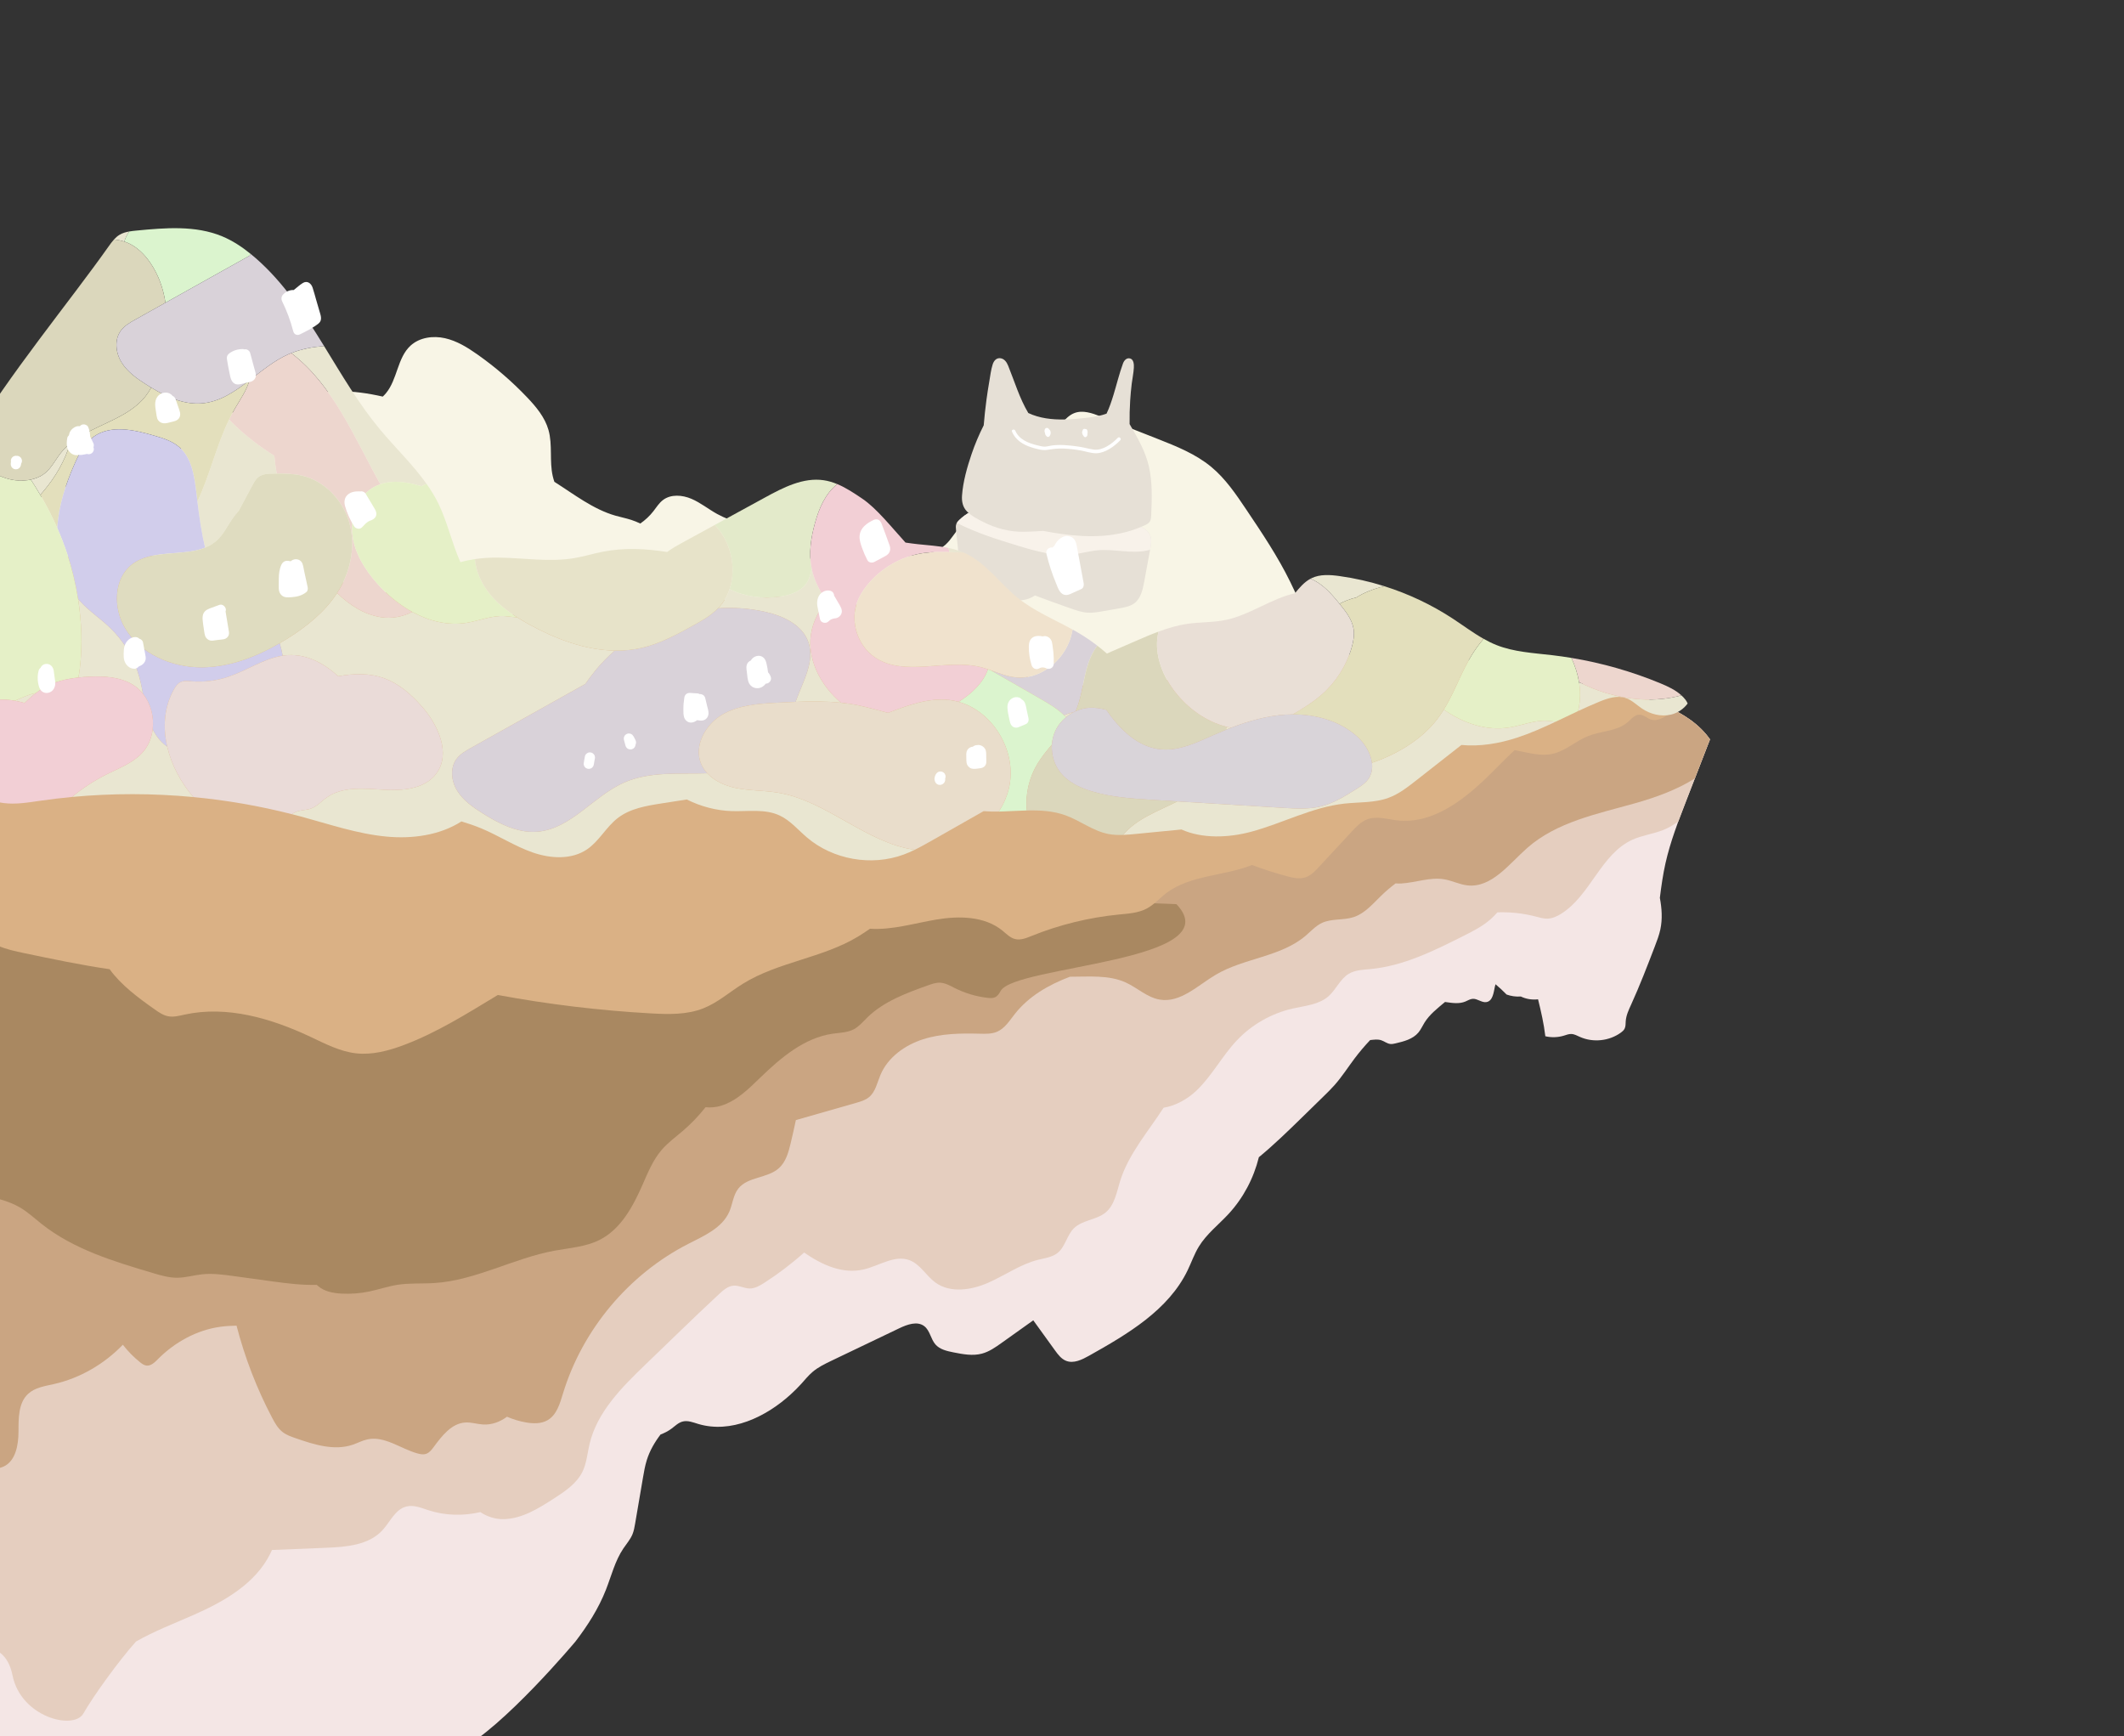 <?xml version="1.0" encoding="utf-8"?>
<!-- Generator: Adobe Illustrator 24.0.1, SVG Export Plug-In . SVG Version: 6.00 Build 0)  -->
<svg version="1.1" xmlns="http://www.w3.org/2000/svg" xmlns:xlink="http://www.w3.org/1999/xlink" x="0px" y="0px"
	 viewBox="0 0 1040 850" enable-background="new 0 0 1040 850" xml:space="preserve">
<rect x="0" y="0" width="1040" height="850" fill="#333333" stroke="none"/>
<g id="参考画像" display="none">
</g>
<g id="レイヤー_9">
</g>
<g id="大きな島">
	<path fill="#F8F5E6" d="M657.108,396.992c-1.254-18.866-13.295-35.129-18.982-53.161c-3.976-12.609-2.883-28.594,4.418-38.566
		c-4.371-6.172-7.447-13.564-10.81-20.43c-6.064-12.38-13.775-23.869-21.461-35.313c-5.056-7.528-10.212-15.168-17.196-20.953
		c-7.69-6.369-17.155-10.126-26.447-13.783c-9.229-3.632-18.458-7.264-27.686-10.896c-4.164-1.639-8.829-3.286-12.987-1.631
		c-2.396,0.953-4.25,2.884-5.976,4.8c-6.175,6.856-11.747,14.255-16.63,22.084c-3.513,5.632-6.798,11.636-12.015,15.739
		c-6.424,5.053-15.217,6.749-20.888,12.636c-2.757,2.862-4.59,6.55-7.551,9.2c-7.616,6.817-19.384,4.572-29.392,6.651
		c-5.291,1.099-10.14,3.456-14.912,6.044c-6.011-1.556-12.022-3.111-18.033-4.667c-4.358-1.128-8.759-2.272-12.752-4.35
		c-4.765-2.479-8.776-6.199-13.419-8.898c-7.28-4.233-15.842-5.81-23.223-9.866c-4.276-2.35-8.109-5.508-12.596-7.424
		c-4.487-1.916-10.063-2.366-13.949,0.585c-1.937,1.471-3.232,3.607-4.731,5.523c-1.806,2.308-3.972,4.323-6.381,5.989
		c-1.406-0.679-2.852-1.276-4.349-1.765c-2.586-0.844-5.268-1.354-7.881-2.109c-10.952-3.164-20.148-10.422-29.832-16.55
		c-0.305-0.895-0.573-1.798-0.786-2.715c-1.721-7.411-0.024-15.347-2.099-22.667c-1.757-6.2-6.046-11.339-10.492-16.004
		c-7.381-7.744-15.52-14.766-24.262-20.932c-4.887-3.447-10.093-6.682-15.928-7.99c-5.835-1.308-12.456-0.401-16.862,3.642
		c-6.486,5.951-6.392,16.481-12.009,23.258c-0.493,0.595-1.024,1.154-1.587,1.683c-14.431-3.271-29.052-4.179-42.374,1.618
		c-4.051,1.763-7.869,4.118-12.118,5.332c-6.585,1.882-13.595,0.872-20.444,0.906c-6.849,0.034-14.361,1.505-18.63,6.861
		c-3.829,4.805-4.249,11.796-8.496,16.236c-5.64,5.896-15.076,4.782-23.228,5.122c-20.51,0.856-38.513,13.442-58.271,19.011
		c-16.672,4.699-35.247,4.645-50.235,12.719v325.438c34.458,16.163,73.059,23.375,110.791,30.249
		c29.825,5.434,59.93,10.889,90.227,9.828c49.88-1.747,97.274-20.966,143.45-39.911c15.325-6.288,30.734-12.618,44.781-21.397
		c17.435-10.895,32.921-25.617,52.468-31.99c22.414-7.307,46.753-2.571,70.299-3.724c48.544-2.377,91.914-29.522,132.78-55.829
		c14.349-9.237,28.883-18.63,40.296-31.317C650.131,430.622,658.24,414.02,657.108,396.992z"/>
	<g>
		<g>
			<path fill="#E6E0D6" d="M563.347,262.621c-1.108-3.436-4.921-5.156-8.43-6c-3.51-0.845-7.342-1.329-10.025-3.743l-63.682-4.563
				c-4.308,0.989-8.334,3.175-11.51,6.25c-0.581,0.563-1.148,1.175-1.439,1.931c-0.356,0.926-0.258,1.955-0.155,2.942
				c0.847,8.096,1.694,16.192,2.54,24.287c0.211,2.016,0.437,4.085,1.364,5.887c2.682,5.215,9.739,6.022,15.589,5.629
				c3.854-0.259,7.689-0.746,11.521-1.232c1.555-0.197,3.126-0.398,4.597-0.94c1.079-0.397,2.081-0.968,3.082-1.539
				c5.766,2.214,11.594,4.268,17.42,6.319c2.652,0.934,5.343,1.876,8.147,2.081c2.613,0.191,5.224-0.266,7.804-0.721
				c2.695-0.475,5.39-0.95,8.085-1.425c2.56-0.451,5.232-0.951,7.286-2.545c3.082-2.392,3.995-6.58,4.702-10.416
				c0.999-5.419,1.998-10.838,2.998-16.258C563.603,266.593,563.961,264.527,563.347,262.621z"/>
		</g>
		<g>
			<path fill="#F8F2EA" d="M525.458,271.416c4.052-0.468,8.002-1.655,12.065-2.02c7.964-0.715,16.084,1.752,23.921,0.163
				c0.574-0.116,1.132-0.277,1.692-0.433c0.035-0.188,0.069-0.375,0.104-0.563c0.363-1.969,0.721-4.036,0.106-5.942
				c-1.108-3.436-4.921-5.156-8.43-6c-3.51-0.845-7.342-1.329-10.025-3.743l-63.682-4.563c-4.308,0.989-8.334,3.175-11.51,6.25
				c-0.449,0.435-0.886,0.901-1.197,1.438c9.41,4.811,19.699,8.061,29.86,11.147C507.176,269.825,516.307,272.471,525.458,271.416z"
				/>
		</g>
		<path fill="#E6E0D6" d="M562.573,228.474c-1.694-7.51-5.612-14.237-9.476-20.851c-0.049-3.852,0.036-7.705,0.285-11.55
			c0.177-2.733,0.427-5.461,0.753-8.18c0.311-2.59,0.895-5.191,1.041-7.796c0.086-1.539,0.016-4.124-1.854-4.61
			c-1.737-0.452-2.939,1.034-3.471,2.485c-1.818,4.967-3.064,10.205-4.611,15.265c-0.961,3.144-2.008,6.303-3.432,9.268
			c-2.574,0.95-5.296,1.474-8.034,1.824c-4.182,0.535-8.413,0.939-12.629,1.031c-5.996,0.131-12.225-0.594-17.646-3.16
			c-4.308-7.215-6.694-15.341-9.874-23.184c-0.706-1.742-1.915-3.5-3.964-3.654c-1.914-0.143-3.071,1.384-3.604,3.039
			c-0.858,2.667-1.182,5.617-1.661,8.372c-0.521,2.994-0.983,5.998-1.39,9.01c-0.558,4.131-0.993,8.276-1.335,12.429
			c-2.313,4.565-4.315,9.285-5.959,14.134c-2.186,6.447-4.161,13.408-4.664,20.226c-0.214,2.896,0.337,5.703,2.429,7.832
			c2.161,2.199,5.192,3.725,7.911,5.102c6.229,3.153,12.901,4.938,19.903,4.84c3.156-0.044,6.319-0.213,9.482-0.438
			c12.528,2.383,25.325,3.839,37.914,1.185c3.551-0.749,7.023-1.83,10.353-3.276c1.293-0.562,2.888-1.091,3.787-2.241
			c0.904-1.156,0.821-2.752,0.881-4.141C564.044,243.775,564.271,236,562.573,228.474z"/>
		<g>
			<path fill="#FFFFFF" d="M511.712,212.041c0.001,0.042-0.005,0.084-0.001,0.125c0.03,0.321,0.091,0.64,0.285,0.907
				c0.111,0.153,0.244,0.288,0.394,0.4c0.056,0.063,0.091,0.139,0.157,0.194c0.17,0.142,0.37,0.26,0.603,0.25
				c0.227-0.01,0.438-0.087,0.603-0.25c0.767-0.759,0.919-1.932,0.463-2.89c-0.107-0.225-0.286-0.397-0.491-0.532
				c-0.075-0.139-0.164-0.27-0.282-0.383c-0.334-0.318-0.804-0.476-1.245-0.29c-0.744,0.314-0.856,1.244-0.692,1.945
				C511.547,211.702,511.623,211.875,511.712,212.041z"/>
			<path fill="#FFFFFF" d="M530.458,213.281c0.1,0.169,0.197,0.34,0.32,0.495c0.057,0.044,0.115,0.089,0.172,0.133
				c0.098,0.062,0.203,0.096,0.317,0.101c0.18,0.024,0.387,0.003,0.543-0.101c0.282-0.187,0.464-0.421,0.581-0.737
				c0.091-0.244,0.08-0.491,0.044-0.741c0.149-0.594,0.144-1.234-0.076-1.79c-0.081-0.204-0.187-0.401-0.392-0.509
				c-0.177-0.093-0.419-0.154-0.618-0.089c-0.188-0.101-0.4-0.138-0.622-0.077c-0.297,0.082-0.501,0.309-0.595,0.595
				c-0.037,0.114-0.039,0.233-0.062,0.35c-0.001,0.001-0.002,0.002-0.003,0.003c-0.282,0.399-0.289,0.931-0.105,1.372
				C530,212.658,530.202,212.994,530.458,213.281z"/>
			<path fill="#FFFFFF" d="M547.309,214.351c-2.865,2.948-7.48,6.372-11.833,5.742c-2.336-0.338-4.626-1.019-6.962-1.39
				c-2.266-0.359-4.551-0.623-6.841-0.765c-2.211-0.137-4.427-0.145-6.626,0.158c-1.127,0.155-2.278,0.531-3.415,0.559
				c-1.257,0.032-2.615-0.377-3.832-0.669c-4.219-1.009-8.846-2.82-10.658-7.117c-0.42-0.995-2.07-0.558-1.644,0.453
				c1.748,4.144,5.566,6.478,9.733,7.743c2.283,0.693,5.008,1.558,7.407,1.194c2.686-0.408,5.199-0.788,7.928-0.676
				c2.799,0.115,5.595,0.433,8.355,0.904c2.572,0.439,5.3,1.472,7.928,1.408c4.333-0.105,8.771-3.36,11.666-6.339
				C549.279,214.769,548.075,213.563,547.309,214.351z"/>
		</g>
	</g>
	<path fill="#F4E6E5" d="M-32.933,803.618V287.014c62.368-23.195,132.421-16.795,197.684-2.426
		c31.678,6.974,63.257,15.758,95.673,16.88c58.035,2.01,118.009-20.41,172.934-1.558c27.019,9.273,50.538,28.041,78.531,33.736
		c12.051,2.452,24.479,2.362,36.749,1.534c49.176-3.319,97.705-18.31,146.856-14.638c17.126,1.279,33.992,4.815,50.8,8.341
		c13.857,2.908,27.715,5.815,41.572,8.723c18.357,3.852,39.171,9.723,49.405,24.373c-3.893,10.048-7.786,20.096-11.679,30.144
		c-3.865,9.976-7.744,19.997-10.089,30.435c-1.258,5.602-2.066,11.291-2.767,16.994c0.965,5.16,1.326,10.36,0.238,15.466
		c-0.611,2.869-1.667,5.621-2.718,8.36c-3.669,9.559-7.34,19.125-11.589,28.44c-1.184,2.595-2.432,5.244-2.64,8.089
		c-0.093,1.269,0.011,2.612-0.576,3.741c-0.408,0.785-1.108,1.375-1.824,1.895c-5.692,4.132-13.619,4.958-20.041,2.088
		c-1.376-0.615-2.744-1.4-4.251-1.432c-1.242-0.026-2.426,0.466-3.614,0.825c-2.926,0.885-6.086,0.984-9.062,0.284
		c-0.716-6.106-2.082-12.11-3.565-18.081c-2.875,0.328-5.833-0.103-8.432-1.383c-2.356,0.18-4.75-0.15-6.97-0.96
		c-1.717-1.773-3.534-3.447-5.428-5.029c-0.112,0.391-0.231,0.78-0.314,1.18c-0.614,2.985-1.054,6.957-4.047,7.537
		c-2.311,0.448-4.436-1.726-6.786-1.588c-1.303,0.077-2.443,0.851-3.651,1.346c-2.91,1.192-6.198,0.749-9.309,0.286
		c-0.201-0.03-0.403-0.06-0.604-0.09c-3.707,3.102-7.586,6.1-10.089,10.159c-0.991,1.607-1.755,3.368-2.968,4.815
		c-2.697,3.22-7.086,4.347-11.177,5.298c-0.836,0.194-1.692,0.39-2.546,0.298c-1.625-0.175-2.96-1.347-4.517-1.847
		c-1.679-0.539-3.495-0.265-5.248-0.076c-0.04,0.004-0.081,0.005-0.121,0.009c-2.726,2.881-5.297,5.908-7.679,9.08
		c-3.218,4.285-6.112,8.824-9.652,12.846c-1.725,1.96-3.595,3.787-5.463,5.612c-3.4,3.323-6.801,6.645-10.201,9.968
		c-6.965,6.806-13.992,13.654-21.499,19.844c-2.545,10.32-7.649,20.019-14.88,27.817c-4.893,5.277-10.748,9.781-14.501,15.921
		c-2.231,3.649-3.627,7.736-5.482,11.589c-9.404,19.528-29.423,31.282-48.328,41.883c-3.448,1.934-7.502,3.922-11.182,2.476
		c-2.372-0.932-3.992-3.101-5.484-5.166c-3.532-4.89-7.064-9.78-10.596-14.67c-5.156,3.675-10.313,7.351-15.469,11.026
		c-3.007,2.143-6.1,4.328-9.668,5.279c-4.542,1.21-9.347,0.298-13.957-0.619c-3.203-0.637-6.648-1.409-8.8-3.865
		c-2.32-2.649-2.67-6.784-5.454-8.94c-3.424-2.651-8.351-0.863-12.256,1.007c-11.01,5.27-22.02,10.54-33.03,15.81
		c-3.311,1.585-6.664,3.197-9.457,5.579c-2.052,1.751-3.748,3.873-5.56,5.871c-1.603,1.768-3.303,3.445-5.064,5.055
		c-12.271,11.219-29.475,19.329-45.388,14.511c-2.483-0.752-5.072-1.815-7.584-1.165c-2.102,0.543-3.705,2.182-5.447,3.477
		c-1.658,1.233-3.462,2.161-5.363,2.862c-2.908,3.805-5.296,7.92-6.736,12.51c-0.885,2.821-1.386,5.747-1.884,8.661
		c-1.279,7.485-2.558,14.969-3.836,22.454c-0.302,1.769-0.609,3.554-1.291,5.214c-1.05,2.555-2.923,4.665-4.467,6.955
		c-4.108,6.093-5.862,13.415-8.553,20.252c-3.609,9.168-8.905,17.46-14.906,25.304c0,0-35.412,42.29-56.696,53.08
		s-57.193,12.343-63.069,17.921c-5.876,5.578-68.486,67.739-131.703,55.602c-18.864-3.622-62.295-28.389-63.237-30.945
		C-33.875,896.72-32.933,803.618-32.933,803.618"/>
	<g>
		<path fill="#E5CEBF" d="M-32.933,803.618V287.014c62.368-23.195,132.421-16.795,197.684-2.426
			c31.678,6.974,63.257,15.758,95.673,16.88c58.035,2.01,118.009-20.41,172.934-1.558c27.019,9.273,50.538,28.041,78.531,33.736
			c12.051,2.452,24.479,2.362,36.749,1.534c49.176-3.319,97.705-18.31,146.856-14.638c17.126,1.279,33.992,4.815,50.8,8.341
			c13.857,2.908,27.715,5.815,41.572,8.723c18.357,3.852,39.171,9.723,49.405,24.373c-3.893,10.048-7.786,20.096-11.679,30.144
			c-1.291,3.331-2.578,6.669-3.814,10.023c-2.341,1.744-4.878,3.206-7.622,4.275c-4.834,1.884-10.106,2.525-14.834,4.661
			c-15.468,6.99-20.553,27.31-34.957,36.291c-2.042,1.273-4.322,2.312-6.728,2.368c-1.896,0.044-3.746-0.524-5.58-1.006
			c-6.139-1.615-12.513-2.302-18.856-2.083c-0.995,1.108-2.015,2.174-3.09,3.145c-3.932,3.553-8.728,5.979-13.461,8.363
			c-14.489,7.297-29.406,14.722-45.556,16.26c-3.661,0.349-7.522,0.439-10.68,2.323c-4.273,2.549-6.205,7.737-9.95,11.012
			c-4.706,4.115-11.432,4.615-17.528,5.997c-10.347,2.346-19.963,7.82-27.262,15.52c-7.218,7.615-12.131,17.233-19.689,24.511
			c-4.404,4.241-10.304,7.553-16.247,8.523c-7.538,11.665-17.198,22.704-21.288,35.904c-1.7,5.485-2.675,11.728-7.104,15.383
			c-4.498,3.712-11.396,3.637-15.537,7.743c-3.455,3.426-4.198,9.049-8.004,12.081c-2.628,2.093-6.162,2.504-9.422,3.316
			c-8.765,2.183-16.304,7.645-24.575,11.275c-8.271,3.63-18.566,5.18-25.854-0.156c-4.508-3.3-7.357-8.896-12.578-10.885
			c-7.255-2.763-14.793,2.685-22.347,4.476c-10.307,2.444-20.296-2.028-29.314-8.242c-6.104,5.464-12.647,10.439-19.547,14.856
			c-2.168,1.387-4.523,2.764-7.096,2.744c-2.681-0.022-5.214-1.573-7.888-1.379c-2.721,0.197-4.956,2.135-6.959,3.985
			c-6.812,6.292-13.489,12.73-20.165,19.167c-5.311,5.121-10.622,10.242-15.933,15.362c-11.636,11.219-23.806,23.349-27.488,39.087
			c-1.058,4.521-1.393,9.285-3.43,13.457c-2.843,5.823-8.542,9.619-13.986,13.134c-7.551,4.876-15.618,9.918-24.604,10.115
			c-3.977,0.087-8.105-1.204-11.425-3.447c-8.368,1.924-17.199,1.748-25.377-0.914c-3.535-1.151-7.228-2.732-10.834-1.831
			c-5.485,1.37-7.961,7.561-11.807,11.704c-6.706,7.225-17.642,8.103-27.491,8.504c-8.84,0.36-17.68,0.72-26.52,1.08
			c-0.28,0.627-0.566,1.25-0.869,1.861c-7.239,14.576-22.447,23.298-37.339,29.862c-9.489,4.182-19.383,7.964-28.349,13.074
			c-8.738,9.76-21.097,27.013-25.795,35.265S10.236,840.759,6.11,820.13s-24.632-13.12-31.881-10.127
			S-32.933,803.618-32.933,803.618z"/>
	</g>
	<path fill="#CAA582" d="M787.865,337.605c-13.857-2.908-27.715-5.815-41.572-8.723c-16.807-3.527-33.674-7.062-50.8-8.341
		c-49.151-3.671-97.68,11.319-146.856,14.638c-12.27,0.828-24.698,0.918-36.749-1.534c-27.993-5.695-51.512-24.462-78.531-33.736
		c-54.925-18.851-114.899,3.569-172.934,1.558c-32.417-1.123-63.996-9.906-95.673-16.88
		c-65.263-14.369-135.316-20.769-197.684,2.426v434.952c1.687,0.256,3.402,0.149,5.027-0.431c2.503-0.894,4.547-2.791,7.039-3.714
		c7.162-2.653,15.588,3.361,22.543,0.207c5.995-2.719,7.356-10.539,7.383-17.122c0.026-6.583-0.108-14.094,4.739-18.548
		c3.338-3.067,8.136-3.752,12.558-4.751c12.839-2.901,24.668-9.793,33.797-19.263c2.468,3.161,5.28,6.053,8.411,8.56
		c0.939,0.752,1.967,1.497,3.162,1.635c2.179,0.252,3.996-1.528,5.54-3.086c8.245-8.322,19.033-14.311,30.639-15.903
		c2.596-0.356,5.247-0.502,7.92-0.549c4.044,15.635,9.893,30.803,17.422,45.09c1.369,2.599,2.858,5.245,5.187,7.035
		c1.826,1.403,4.043,2.181,6.218,2.936c9.056,3.145,18.937,6.306,28.019,3.237c2.432-0.822,4.725-2.075,7.235-2.619
		c8.424-1.824,16.207,4.561,24.51,6.871c1.391,0.387,2.894,0.656,4.259,0.188c1.557-0.534,2.642-1.916,3.62-3.24
		c4.042-5.472,8.777-11.692,15.568-12.092c2.921-0.172,5.785,0.813,8.706,0.982c4.225,0.244,8.264-1.277,11.687-3.799
		c2.965,1.281,6.074,2.226,9.258,2.782c3.611,0.63,7.549,0.727,10.704-1.142c4.398-2.605,5.944-8.088,7.433-12.978
		c9.534-31.311,32.207-58.392,61.354-73.284c7.75-3.959,16.626-7.776,20.099-15.756c1.613-3.706,1.887-8.048,4.359-11.245
		c4.618-5.972,14.323-5.021,19.936-10.069c3.39-3.048,4.682-7.736,5.745-12.169c0.906-3.778,1.756-7.569,2.56-11.369
		c9.832-2.812,19.664-5.623,29.497-8.435c2.221-0.635,4.511-1.306,6.295-2.773c3.193-2.626,4.009-7.076,5.61-10.887
		c3.626-8.627,11.95-14.609,20.862-17.464s18.448-2.976,27.803-2.731c2.852,0.075,5.811,0.162,8.434-0.96
		c3.812-1.631,6.125-5.431,8.691-8.687c6.879-8.732,16.497-14.243,26.988-18.243c9.318,0.003,19.048-0.966,27.353,2.822
		c5.672,2.587,10.461,7.327,16.607,8.37c10.149,1.722,18.64-6.974,27.505-12.207c13.828-8.162,31.718-8.647,43.949-19.05
		c2.586-2.199,4.899-4.831,7.972-6.273c4.79-2.248,10.516-1.2,15.542-2.853c5.418-1.781,9.301-6.403,13.383-10.386
		c2.25-2.196,4.65-4.235,7.161-6.125c0.956,0.083,1.908,0.101,2.833,0.044c7.103-0.433,14.147-3.258,21.153-2.013
		c3.796,0.675,7.336,2.521,11.168,2.946c11.875,1.317,20.362-10.466,29.33-18.361c14.398-12.675,34.2-16.621,52.664-21.818
		c10.098-2.842,20.518-6.587,29.352-12.171c2.47-6.376,4.941-12.752,7.411-19.128C827.036,347.328,806.222,341.457,787.865,337.605z
		"/>
	<g>
		<path fill="#A98861" d="M-28.241,419.932c-7.82,2.823-14.784,8.681-18.202,16.128c-3.881,1.97-7.388,4.834-10.442,7.968
			c-9.609,9.86-16.063,24.215-12.267,37.45c4.115,14.349,18.794,23.486,23.939,37.499c1.034,2.817,1.756,5.911,2.588,8.915
			c-1.925,10.284-1.338,21.04,1.769,31.033c2.114,6.799,5.521,13.437,11.066,17.904c11.06,8.911,27.542,7.167,39.755,14.418
			c3.771,2.239,7,5.263,10.438,7.985c15.646,12.389,35.295,18.328,54.429,24.004c3.895,1.156,7.859,2.321,11.921,2.304
			c4.109-0.018,8.113-1.246,12.199-1.683c5.125-0.548,10.291,0.154,15.397,0.856c6.605,0.907,13.211,1.814,19.816,2.721
			c6.822,0.937,14.002,1.785,20.952,1.597c0.175,0.182,0.357,0.357,0.547,0.523c3.133,2.739,7.5,3.548,11.656,3.76
			c4.508,0.229,9.046-0.12,13.466-1.037c4.606-0.956,9.079-2.523,13.724-3.259c6.029-0.955,12.186-0.487,18.277-0.889
			c20.198-1.333,38.583-12.072,58.48-15.793c7.544-1.411,15.453-1.859,22.306-5.315c10.419-5.255,16.372-16.367,21.061-27.052
			c2.601-5.926,5.083-12.043,9.291-16.96c3.1-3.622,7.011-6.44,10.627-9.548c3.996-3.434,7.642-7.267,10.905-11.403
			c2.502,0.255,5.071,0.038,7.429-0.672c7.666-2.309,13.601-8.237,19.353-13.805c10.127-9.804,21.595-19.55,35.552-21.525
			c3.478-0.492,7.142-0.514,10.25-2.151c2.565-1.351,4.461-3.656,6.527-5.69c8.077-7.949,19.105-11.993,29.773-15.815
			c1.952-0.699,3.968-1.409,6.038-1.299c2.562,0.136,4.868,1.5,7.162,2.648c5.02,2.513,10.485,4.135,16.063,4.767
			c1.265,0.143,2.611,0.222,3.745-0.357c1.215-0.62,1.952-1.873,2.623-3.06c7.102-12.566,112.841-14.177,86.063-42.457
			L-28.241,419.932z"/>
	</g>
	<path fill="#DAB185" d="M787.865,337.605c-2.441-0.512-4.883-1.025-7.324-1.537c-11.416-2.395-22.832-4.791-34.248-7.186
		c-16.807-3.527-33.674-7.062-50.8-8.341c-49.151-3.671-97.68,11.319-146.856,14.638c-12.27,0.828-24.698,0.918-36.749-1.534
		c-27.993-5.695-51.512-24.462-78.531-33.736c-54.925-18.851-114.899,3.569-172.934,1.558c-32.417-1.123-63.996-9.906-95.673-16.88
		c-65.263-14.369-135.316-20.769-197.684,2.426v149.684c3.705,3.413,7.411,6.826,11.116,10.239c1.271,1.171,2.542,2.341,3.812,3.512
		c5.214,4.802,10.555,9.69,17.044,12.542c4.074,1.791,8.466,2.717,12.822,3.632c13.875,2.913,27.813,5.827,41.837,7.885
		c5.62,7.803,14.001,13.98,22.01,19.631c2.059,1.453,4.204,2.943,6.682,3.405c2.675,0.499,5.4-0.259,8.059-0.838
		c20.674-4.5,42.234,1.81,61.386,10.805c7.247,3.403,14.509,7.258,22.465,8.16c7.89,0.895,15.82-1.207,23.258-3.99
		c16.372-6.125,31.199-15.515,46.205-24.568c24.704,4.581,49.699,7.595,74.785,9.006c8.716,0.49,17.739,0.74,25.854-2.476
		c7.092-2.811,12.908-8.043,19.394-12.058c17.309-10.716,38.961-12.536,56.371-23.088c1.974-1.197,3.902-2.508,5.832-3.814
		c10.896,0.697,21.64-2.675,32.435-4.488c11.123-1.869,23.602-1.729,32.362,5.376c1.973,1.6,3.816,3.578,6.285,4.175
		c2.657,0.643,5.386-0.47,7.921-1.494c13.705-5.537,28.207-9.095,42.917-10.53c4.615-0.45,9.404-0.735,13.51-2.891
		c3.69-1.937,6.475-5.206,9.797-7.721c11.488-8.695,28.96-8.385,41.78-13.627c5.619,2.099,11.333,3.943,17.128,5.49
		c2.991,0.798,6.197,1.516,9.131,0.53c2.61-0.878,4.596-2.972,6.469-4.991c5.371-5.79,10.743-11.581,16.114-17.371
		c2.226-2.399,4.567-4.878,7.633-6.023c4.632-1.73,9.74-0.052,14.652,0.512c18.003,2.067,33.946-10.974,46.725-23.821
		c1.934-1.945,3.896-3.923,5.888-5.889c1.592-1.571,3.202-3.136,4.844-4.665c0.421,0.068,0.84,0.141,1.254,0.22
		c5.707,1.085,11.537,2.846,17.217,1.624c6.467-1.392,11.533-6.402,17.696-8.806c6.393-2.494,14.069-2.256,19.249-6.757
		c1.704-1.48,3.28-3.525,5.534-3.634c1.665-0.081,3.147,0.952,4.569,1.822c3.499,2.139,7.938-0.178,12.58-4.08
		C809.944,342.747,798.495,339.836,787.865,337.605z"/>
	<g>
		<path fill="#E9E6D1" d="M34.294,217.167c-1.644,1.358-3.164,2.86-4.511,4.561c-2.703,3.415-4.634,7.543-8.094,10.188
			c-1.923,1.47-4.218,2.38-6.593,2.886c1.577,2.426,3.123,4.919,4.625,7.484c0.481-0.541,0.957-1.083,1.421-1.628
			C27.394,233.302,31.82,225.349,34.294,217.167z"/>
		<path fill="#E9E6D1" d="M100.408,268.119c2.198-0.884,4.234-2.087,6.025-3.781c3.002-2.839,4.829-6.665,7.147-10.086
			c1.003-1.48,2.123-2.894,3.342-4.216c2.22-4.145,4.44-8.29,6.659-12.435c0.809-1.511,1.66-3.071,3.028-4.104
			c2.011-1.517,4.721-1.605,7.24-1.631c0.544-0.006,1.089-0.011,1.634-0.015c-0.498-2.894-0.89-5.807-1.155-8.732
			c-7.203-4.47-13.942-9.689-20.037-15.582c-0.717-0.694-1.427-1.401-2.125-2.122c-6.389,13.125-9.267,26.906-15.522,40.06
			C97.569,253.042,98.665,260.708,100.408,268.119z"/>
		<path fill="#E9E6D1" d="M53.778,307.237c-4.687-4.485-10.189-8.102-14.551-12.904c-0.349-0.385-0.679-0.784-1.011-1.181
			c1.759,11.175,2.224,22.882,0.86,34.19c-0.177,1.468-0.397,2.947-0.698,4.357c1.779-0.193,3.565-0.323,5.341-0.407
			c7.344-0.346,15.095,0.089,21.358,3.939c1.919,1.18,3.566,2.689,4.941,4.419c-0.512-2.742-1.048-5.472-1.768-8.107
			C65.735,322.335,60.674,313.836,53.778,307.237z"/>
		<path fill="#E9E6D1" d="M12.027,344.165c1.777-1.726,3.603-3.383,5.536-4.866c-3.435,0.627-6.828,2.238-10.234,3.765
			C8.908,343.341,10.476,343.71,12.027,344.165z"/>
		<path fill="#E9E6D1" d="M823.279,340.416c-5.642,1.629-13.04,2.39-19.851,1.951c-12.217-0.788-22.329-4.386-30.271-8.416
			c0.702,4.301,0.701,8.686-0.199,12.957c-0.087,0.411-0.184,0.825-0.298,1.233c3.494-1.637,7.008-3.226,10.579-4.675
			c4.1-1.664,8.68-3.155,12.864-1.716c2.957,1.017,5.236,3.348,7.826,5.1c4.151,2.809,9.424,4.15,14.298,2.982
			c3.228-0.774,6.191-2.753,8.116-5.425c-0.274-0.642-0.613-1.249-1.014-1.781C824.717,341.815,824.019,341.093,823.279,340.416z"/>
		<path fill="#E9E6D1" d="M186.231,237.063c6.264-2.16,13.318-1.139,20.161,0.99c0.81-0.429,1.64-0.81,2.489-1.139
			c-6.709-9.481-15.361-17.698-22.841-26.687c-10.443-12.55-18.759-26.837-27.365-40.82c-5.529,0.446-10.934,1.413-16.068,3.456
			C163.063,188.445,173.299,213.805,186.231,237.063z"/>
		<path fill="#E9E6D1" d="M520.953,350.109c0.338,0.33,0.667,0.667,0.985,1.013c1.146-0.956,2.394-1.789,3.72-2.474
			C524.089,349.016,522.52,349.516,520.953,350.109z"/>
		<path fill="#E9E6D1" d="M655.888,295.585c2.357-1.28,5.142-2.355,8.247-3.088c3.528-2.286,8.29-4.183,13.69-5.514
			c-7.12-2.245-14.425-3.904-21.819-4.941c-4.689-0.658-9.696-1.021-13.943,1.071c-0.14,0.069-0.27,0.153-0.407,0.227
			C647.457,285.581,651.891,290.654,655.888,295.585z"/>
		<path fill="#E9E6D1" d="M78.35,362.381c-1.469-1.647-2.628-3.46-3.583-5.382c-0.514,4.356-2.247,8.522-5.297,11.738
			c-4.631,4.883-11.184,7.325-17.205,10.329c-6.068,3.028-11.784,6.762-16.996,11.101c19.747-1.855,39.666-1.818,59.412,0.051
			c-6.123-7.098-10.715-15.736-12.789-24.648C80.618,364.637,79.425,363.586,78.35,362.381z"/>
		<path fill="#E9E6D1" d="M464.868,270.296c2.327,0.07,4.655,0.167,6.974,0.224c-2.409-1.036-4.917-1.752-7.481-2.272
			c0.025,0.107,0.048,0.214,0.073,0.321C464.568,269.145,464.721,269.72,464.868,270.296z"/>
		<path fill="#E9E6D1" d="M739.012,356.154c-11.312,1.796-22.56-2.104-32.073-8.775c-1.019,1.639-2.123,3.267-3.359,4.877
			c-6.249,8.142-17.042,16.155-31.81,21.174c0.374,2.952-0.161,5.855-2.025,8.301c-1.494,1.961-3.63,3.312-5.719,4.622
			c-5.472,3.43-11.065,6.913-17.337,8.448c-5.905,1.446-12.082,1.084-18.149,0.714c-17.349-1.059-34.698-2.117-52.047-3.176
			c-9.439,4.798-19.938,8.371-26.574,16.404c2.031-0.075,4.065-0.264,6.085-0.461c6.912-0.673,13.824-1.346,20.736-2.019
			c0.574-0.056,1.152-0.116,1.73-0.183c10.182,4.587,23.073,4.101,34.223,1.096c15.345-4.136,29.749-12.009,45.546-13.75
			c7.245-0.799,14.767-0.307,21.608-2.823c5.04-1.853,9.356-5.218,13.582-8.531c7.377-5.784,14.755-11.569,22.132-17.353
			c9.003,0.854,18.421-0.702,27.086-3.528c6.563-2.14,12.866-4.94,19.117-7.88c-1.334-0.159-2.67-0.349-3.938-0.438
			C751.452,352.429,745.324,355.152,739.012,356.154z"/>
		<path fill="#E9E6D1" d="M600.526,355.801c-0.077,0.487-0.16,0.973-0.246,1.458c0.811-0.328,1.625-0.65,2.442-0.965
			C601.985,356.155,601.254,355.984,600.526,355.801z"/>
		<path fill="#E9E6D1" d="M359.975,385.702c-5.074-1.084-10.194-3.4-13.645-7.128c-13.78,0.452-28.143-1.019-40.739,4.533
			c-15.105,6.657-26.138,22.829-42.599,24.074c-9.586,0.725-18.701-3.975-26.83-9.106c-4.67-2.948-9.354-6.222-12.272-10.91
			c-2.918-4.688-3.655-11.145-0.385-15.595c1.791-2.438,4.515-3.986,7.156-5.462c18.637-10.418,37.275-20.836,55.912-31.254
			c1.586-2.239,3.209-4.444,4.929-6.556c2.883-3.541,6.08-6.804,9.519-9.786c-14.281-0.239-28.593-5.567-41.315-12.495
			c-2.161-1.177-4.301-2.421-6.389-3.741c-2.013-0.131-4.115-0.507-6.059-0.642c-6.375-0.445-12.504,2.278-18.815,3.28
			c-9.202,1.461-18.361-0.849-26.579-5.352c-4.617,2.38-10.098,3.39-15.211,2.609c-8.289-1.266-15.494-5.956-21.596-11.867
			c-6.034,9.314-14.991,16.495-24.441,22.389c-1.209,0.754-2.438,1.485-3.677,2.202c0.615,1.994,1.1,4.034,1.468,6.107
			c0.872-0.132,1.749-0.238,2.641-0.284c9.357-0.487,17.489,3.984,24.589,10.356c7.631-1.402,15.294-1.629,22.512,0.998
			c7.235,2.634,13.214,7.907,18.322,13.668c8.101,9.138,14.444,23.202,7.159,33.002c-5.665,7.621-16.64,8.46-26.118,7.873
			c-9.478-0.586-19.894-1.665-27.614,3.864c-2.542,1.821-4.693,4.314-7.637,5.366c-2.296,0.821-4.858,0.673-7.137,1.54
			c-0.797,0.303-1.526,0.725-2.222,1.205c1.495,0.381,2.992,0.749,4.481,1.153c13.836,3.75,27.534,8.468,41.805,9.814
			c12.674,1.196,26.16-0.609,36.761-7.422c3.271,0.997,6.508,2.079,9.652,3.385c8.553,3.551,16.399,8.723,25.14,11.783
			c8.741,3.06,19.072,3.706,26.726-1.508c5.932-4.04,9.349-10.944,15.033-15.327c6.034-4.654,13.916-5.974,21.445-7.148
			c4.113-0.641,8.226-1.282,12.339-1.923c6.866,3.438,14.438,5.457,22.118,5.69c7.86,0.239,16.153-1.186,23.29,2.116
			c5.211,2.411,9.008,7.01,13.374,10.739c12.799,10.933,31.634,14.237,47.426,8.411c1.858-0.685,3.668-1.484,5.447-2.352
			c-23.738-3.232-42.929-23.88-66.886-27.926C374.075,386.899,366.893,387.181,359.975,385.702z"/>
		<path fill="#E9E6D1" d="M63.306,113.317c-1.693,0.293-3.337,0.758-4.799,1.644c-1.025,0.621-1.907,1.422-2.713,2.307
			c1.706,0.125,3.398,0.447,5.064,1C61.412,116.485,62.228,114.804,63.306,113.317z"/>
		<path fill="#E9E6D1" d="M396.805,313.22c0.4-7,3.306-13.332,7.793-18.802c-2.64-4.262-5.004-8.575-6.372-12.999
			c-0.305-0.987-0.553-1.975-0.76-2.962c-0.565,2.318-1.091,4.666-2.321,6.674c-2.71,4.427-8.211,6.245-13.353,6.954
			c-8.312,1.146-17.155,0.082-24.563-3.673c-1.112,3.319-2.859,6.4-5.297,9.012c-0.125,0.134-0.261,0.255-0.389,0.387
			c7.735-0.526,15.532,0.014,23.116,1.72c8.732,1.964,18.076,6.253,21.103,14.676c3.472,9.659-2.766,19.643-6.222,29.404
			c7.444-0.291,14.901-0.348,22.263,0.419C401.909,335.665,396.188,324.011,396.805,313.22z"/>
		<path fill="#EDD6CE" d="M184.502,285.457c-5.838-6.643-10.744-14.507-11.907-23.274s2.105-18.501,9.598-23.197
			c1.3-0.814,2.65-1.445,4.038-1.923c-12.932-23.257-23.168-48.617-43.622-64.2c-0.453,0.18-0.91,0.349-1.359,0.547
			c-6.928,3.053-12.999,8.107-19.131,12.805c-1.252,4.757-4.475,9.277-7.12,13.838c-1.027,1.772-1.956,3.562-2.833,5.363
			c0.698,0.72,1.408,1.428,2.125,2.122c6.094,5.893,12.833,11.112,20.037,15.582c0.265,2.925,0.657,5.838,1.155,8.732
			c4.231-0.029,8.485,0.049,12.59,1.041c10.956,2.646,19.738,11.934,22.897,22.753s1.031,22.819-4.624,32.568
			c-0.412,0.71-0.845,1.406-1.289,2.093c6.102,5.911,13.307,10.601,21.596,11.867c5.113,0.781,10.594-0.229,15.211-2.609
			C195.33,295.984,189.391,291.021,184.502,285.457z"/>
		<path fill="#E3DFBC" d="M45.928,213.739c8.285-5.876,19.633-3.351,29.389-0.526c4.36,1.262,8.857,2.612,12.315,5.552
			c6.171,5.246,7.528,14.087,8.466,22.132c0.177,1.52,0.359,3.048,0.546,4.579c6.255-13.155,9.133-26.935,15.522-40.06
			c0.876-1.8,1.805-3.591,2.833-5.363c2.644-4.561,5.867-9.08,7.12-13.838c-7.237,5.546-14.557,10.595-23.468,11.269
			c-8.727,0.66-17.061-3.179-24.619-7.743c-0.831,1.515-1.76,2.972-2.838,4.329c-9.073,11.427-25.845,13.963-36.9,23.096
			c-2.474,8.182-6.901,16.135-13.151,23.492c-0.463,0.545-0.94,1.087-1.421,1.628c2.982,5.093,5.788,10.479,8.315,16.227
			c0.674-10.851,4.071-21.433,8.483-31.398C38.755,222.068,41.425,216.932,45.928,213.739z"/>
		<path fill="#D1CDEB" d="M61.237,307.498c-5.862-9.824-5.639-24.193,3.42-31.178c9.737-7.507,24.793-3.793,35.751-8.201
			c-1.743-7.411-2.839-15.078-3.763-22.644c-0.187-1.531-0.369-3.059-0.546-4.579c-0.939-8.045-2.296-16.886-8.466-22.132
			c-3.458-2.94-7.955-4.29-12.315-5.552c-9.756-2.825-21.104-5.35-29.389,0.526c-4.503,3.193-7.173,8.329-9.408,13.377
			c-4.412,9.965-7.808,20.547-8.483,31.398c1.853,4.213,3.56,8.614,5.07,13.244c2.187,6.704,3.933,13.932,5.108,21.394
			c0.332,0.397,0.662,0.797,1.011,1.181c4.362,4.802,9.864,8.419,14.551,12.904c6.896,6.599,11.957,15.098,14.473,24.305
			c0.72,2.635,1.256,5.365,1.768,8.107c3.791,4.769,5.469,11.244,4.749,17.349c0.955,1.922,2.114,3.735,3.583,5.382
			c1.075,1.206,2.267,2.256,3.542,3.19c-2.231-9.585-1.549-19.485,3.317-28.128c0.757-1.344,1.662-2.696,3.03-3.41
			c1.666-0.87,3.663-0.628,5.536-0.479c6.078,0.483,12.251-0.276,18.031-2.216c9.04-3.034,17.292-8.93,26.601-10.334
			c-0.367-2.073-0.853-4.113-1.468-6.107c-11.626,6.731-24.499,11.672-37.876,11.8C84.26,326.839,68.822,320.211,61.237,307.498z"/>
		<path fill="#D9D2D9" d="M395.762,314.205c-3.028-8.423-12.371-12.711-21.103-14.676c-7.584-1.706-15.381-2.246-23.116-1.72
			c-3.496,3.587-7.945,6.097-12.338,8.522c-7.896,4.359-15.942,8.711-24.72,10.781c-4.451,1.05-8.956,1.476-13.464,1.4
			c-3.44,2.981-6.636,6.245-9.519,9.786c-1.72,2.112-3.342,4.317-4.929,6.556c-18.637,10.418-37.275,20.836-55.912,31.254
			c-2.641,1.476-5.365,3.024-7.156,5.462c-3.27,4.45-2.533,10.907,0.385,15.595c2.918,4.688,7.602,7.962,12.272,10.91
			c8.129,5.131,17.244,9.831,26.83,9.106c16.46-1.245,27.493-17.417,42.599-24.074c12.596-5.551,26.959-4.081,40.739-4.533
			c-1.255-1.355-2.296-2.892-3.025-4.632c-3.681-8.786,2.085-19.233,10.304-24.048c8.219-4.815,18.151-5.418,27.664-5.9
			c2.75-0.14,5.507-0.277,8.267-0.384C392.996,333.848,399.234,323.864,395.762,314.205z"/>
		<path fill="#D9D2D9" d="M497.33,331.615c-4.246-0.435-8.229-2.073-12.271-3.5c8.176,4.697,16.352,9.394,24.527,14.091
			c3.988,2.291,8.11,4.728,11.367,7.903c1.567-0.593,3.135-1.093,4.705-1.461c0.354-0.183,0.714-0.353,1.077-0.514
			c2.814-6.513,3.451-13.757,5.296-20.622c1.081-4.022,2.769-8.103,5.261-11.405c-2.187-1.693-4.443-3.302-6.796-4.787
			c-1.73-1.092-3.503-2.114-5.298-3.102c-0.343,1.879-0.833,3.733-1.511,5.54C519.678,324.448,508.688,332.78,497.33,331.615z"/>
		<path fill="#EDD6CE" d="M803.427,342.367c6.811,0.439,14.209-0.322,19.851-1.951c-2.87-2.626-6.573-4.354-10.211-5.861
			c-14.014-5.806-28.696-9.992-43.661-12.47c1.782,3.767,3.084,7.779,3.75,11.866C781.098,337.981,791.21,341.579,803.427,342.367z"
			/>
		<path fill="#E3EACA" d="M357.228,288.411c7.408,3.755,16.251,4.819,24.563,3.673c5.142-0.709,10.643-2.527,13.353-6.954
			c1.229-2.008,1.755-4.356,2.321-6.674c-1.609-7.675-0.385-15.332,1.633-22.55c1.966-7.033,4.905-14.115,10.867-18.904
			c-2.117-0.88-4.305-1.55-6.59-1.89c-10.062-1.499-19.819,3.539-28.746,8.416c-8.214,4.487-16.428,8.975-24.643,13.462
			c0.759,0.811,1.495,1.646,2.179,2.533C358.372,267.579,360.394,278.964,357.228,288.411z"/>
		<path fill="#E5F0C7" d="M186.231,237.063c-1.388,0.479-2.739,1.109-4.038,1.923c-7.494,4.696-10.762,14.431-9.598,23.197
			s6.07,16.631,11.907,23.274c4.89,5.564,10.828,10.528,17.361,14.107c8.218,4.503,17.377,6.813,26.579,5.352
			c6.312-1.002,12.44-3.725,18.815-3.28c1.944,0.136,4.046,0.512,6.059,0.642c-5.009-3.165-9.69-6.814-13.433-11.377
			c-4.005-4.883-6.836-10.957-7.36-17.185c-2.405,0.353-4.779,0.846-7.078,1.513c-4.146-9.144-6.334-19.58-10.787-28.697
			c-1.653-3.383-3.615-6.565-5.775-9.618c-0.85,0.329-1.679,0.71-2.489,1.139C199.548,235.924,192.495,234.902,186.231,237.063z"/>
		<path fill="#E5F0C7" d="M-6.574,343.268c4.601-1.028,9.297-1.014,13.903-0.204c3.406-1.526,6.8-3.138,10.234-3.765
			c1.223-0.938,2.488-1.807,3.813-2.575c5.157-2.991,11.039-4.378,17.002-5.026c0.301-1.41,0.521-2.889,0.698-4.357
			c1.364-11.308,0.899-23.015-0.86-34.19c-1.175-7.463-2.922-14.69-5.108-21.394c-1.51-4.63-3.218-9.031-5.07-13.244
			c-2.528-5.748-5.333-11.134-8.315-16.227c-1.502-2.566-3.048-5.058-4.625-7.484c-0.503,0.107-1.008,0.203-1.515,0.275
			c-11.293,1.601-22.89-5.507-27.787-15.808c-0.441-0.927-0.813-1.878-1.153-2.84c-2.741,4.577-5.304,9.114-7.63,13.579v110.216
			c3.328,2.346,6.756,4.096,10.241,5.134C-10.766,344.458-8.701,343.744-6.574,343.268z"/>
		<path fill="#E5F0C7" d="M773.156,333.951c-0.667-4.088-1.968-8.1-3.75-11.866c-3.12-0.517-6.252-0.964-9.394-1.331
			c-9.216-1.076-18.671-1.543-27.296-4.962c-2.171-0.86-4.248-1.906-6.275-3.049c-0.634,0.768-1.268,1.534-1.872,2.303
			c-8.217,10.454-10.992,21.658-17.629,32.333c9.513,6.671,20.761,10.571,32.073,8.775c6.312-1.002,12.44-3.725,18.815-3.28
			c1.268,0.088,2.604,0.279,3.938,0.438c3.635-1.71,7.254-3.465,10.893-5.17c0.114-0.408,0.211-0.822,0.298-1.233
			C773.858,342.637,773.858,338.252,773.156,333.951z"/>
		<path fill="#DBF4CE" d="M62.096,118.707c4.859,1.97,8.737,5.855,11.664,10.205c3.916,5.819,6.221,12.405,7.254,19.286
			c13.74-7.68,27.479-15.36,41.218-23.04c0.189-0.266,0.384-0.526,0.574-0.791c-4.299-3.495-8.952-6.573-14.062-8.689
			c-13.079-5.415-27.834-4.152-41.925-2.797c-1.167,0.112-2.352,0.235-3.513,0.436c-1.078,1.487-1.894,3.169-2.447,4.951
			C61.272,118.405,61.686,118.541,62.096,118.707z"/>
		<path fill="#DBF4CE" d="M507.955,373.967c2.025-3.364,4.527-6.416,7.092-9.419c0.149-2.255,0.678-4.482,1.606-6.548
			c1.198-2.667,3.043-5.007,5.286-6.878c-0.318-0.346-0.647-0.683-0.985-1.013c-3.257-3.175-7.379-5.612-11.367-7.903
			c-8.176-4.697-16.352-9.394-24.527-14.091c-0.44-0.155-0.881-0.304-1.323-0.453c-2.286,6.49-7.715,11.783-14.372,15.934
			c16.733,4.652,28.343,23.808,24.883,41.131c-0.906,4.535-2.726,8.772-5.224,12.586c0.831-0.013,1.658-0.036,2.48-0.067
			c3.739-0.139,7.524-0.384,11.291-0.466C501.947,388.953,503.868,380.757,507.955,373.967z"/>
		<path fill="#DBD7BC" d="M13.581,235.077c0.507-0.072,1.013-0.168,1.515-0.275c2.375-0.507,4.67-1.416,6.593-2.886
			c3.46-2.645,5.391-6.774,8.094-10.188c1.347-1.701,2.867-3.203,4.511-4.561c11.055-9.134,27.827-11.669,36.9-23.096
			c1.078-1.357,2.007-2.814,2.838-4.329c-0.744-0.449-1.483-0.903-2.211-1.363c-4.67-2.948-9.354-6.222-12.272-10.91
			c-2.918-4.688-3.655-11.145-0.385-15.595c1.791-2.438,4.515-3.986,7.156-5.462c4.898-2.738,9.796-5.476,14.693-8.213
			c-1.033-6.881-3.338-13.467-7.254-19.286c-2.927-4.35-6.805-8.235-11.664-10.205c-0.41-0.166-0.824-0.302-1.237-0.439
			c-1.667-0.553-3.358-0.874-5.064-1c-0.968,1.065-1.824,2.255-2.655,3.432c-19.063,26.975-48.572,62.453-68.497,95.73
			c0.34,0.962,0.712,1.913,1.153,2.84C-9.308,229.57,2.289,236.678,13.581,235.077z"/>
		<path fill="#DBD7BC" d="M576.494,392.339c-3.856-0.235-7.712-0.471-11.567-0.706c-10.298-0.628-20.708-1.276-30.574-4.294
			c-5.643-1.726-11.246-4.365-14.986-8.929c-3.146-3.839-4.646-8.92-4.32-13.863c-2.565,3.004-5.067,6.056-7.092,9.419
			c-4.088,6.79-6.008,14.986-5.16,22.812c6.438-0.141,12.826,0.194,18.844,2.351c7.204,2.583,13.476,7.666,20.984,9.149
			c2.402,0.474,4.847,0.554,7.298,0.464C556.556,400.71,567.055,397.138,576.494,392.339z"/>
		<path fill="#DBD7BC" d="M526.736,348.134c2.2-0.977,4.566-1.568,6.975-1.664c2.71-0.109,5.352,0.34,7.969,1.026
			c6.747,9.683,15.502,18.375,26.947,19.361c8.854,0.763,17.297-3.348,25.421-6.951c2.059-0.913,4.137-1.8,6.232-2.646
			c0.086-0.485,0.169-0.971,0.246-1.458c-10.095-2.54-19.227-9.2-25.585-17.597c-6.24-8.241-10.164-19.168-7.664-28.991
			c-3.888,1.439-7.715,3.088-11.512,4.741c-4.594,2-9.189,4-13.783,6c-1.522-1.333-3.089-2.61-4.689-3.848
			c-2.492,3.302-4.18,7.383-5.261,11.405C530.187,334.377,529.55,341.621,526.736,348.134z"/>
		<path fill="#E3DFBC" d="M655.888,295.585c0.094,0.116,0.19,0.233,0.284,0.349c2.852,3.53,5.785,7.281,6.559,11.753
			c0.542,3.138-0.039,6.365-0.923,9.424c-2.546,8.808-7.664,16.855-14.561,22.895c-2.596,2.274-5.429,4.262-8.322,6.144
			c-1.926,1.253-3.903,2.461-5.923,3.594c11.425-0.058,23.063,3.214,31.538,10.802c3.675,3.29,6.631,8.149,7.232,12.884
			c14.768-5.019,25.561-13.032,31.81-21.174c1.235-1.61,2.339-3.238,3.359-4.877c6.637-10.675,9.412-21.879,17.629-32.333
			c0.604-0.768,1.238-1.535,1.872-2.303c-5.17-2.915-9.984-6.528-14.961-9.799c-10.41-6.84-21.776-12.216-33.655-15.962
			c-5.4,1.331-10.161,3.228-13.69,5.514C661.03,293.229,658.245,294.304,655.888,295.585z"/>
		<path fill="#F2CFD5" d="M69.47,368.736c3.05-3.216,4.783-7.382,5.297-11.738c0.721-6.105-0.957-12.58-4.749-17.349
			c-1.375-1.729-3.022-3.239-4.941-4.419c-6.263-3.851-14.014-4.286-21.358-3.939c-1.776,0.084-3.562,0.214-5.341,0.407
			c-5.963,0.648-11.845,2.034-17.002,5.026c-1.325,0.769-2.59,1.638-3.813,2.575c-1.933,1.483-3.759,3.14-5.536,4.866
			c-1.55-0.455-3.119-0.823-4.698-1.101c-4.607-0.809-9.302-0.824-13.903,0.204c-2.127,0.475-4.192,1.19-6.173,2.091
			c-3.826,1.74-7.322,4.211-10.241,7.241v28.038c7.425,5.773,15.375,11.236,24.609,12.487c5.982,0.811,12.039-0.229,18.014-1.096
			c5.195-0.754,10.409-1.371,15.635-1.862c5.212-4.339,10.927-8.073,16.996-11.101C58.286,376.061,64.839,373.619,69.47,368.736z"/>
		<path fill="#F2CFD5" d="M399.098,255.907c-2.018,7.218-3.242,14.875-1.633,22.55c0.207,0.987,0.455,1.975,0.76,2.962
			c1.369,4.425,3.733,8.737,6.372,12.999c-4.487,5.47-7.393,11.802-7.793,18.802c-0.617,10.791,5.104,22.445,14.999,30.809
			c2.953,0.308,5.891,0.742,8.806,1.356c4.665,0.983,9.44,2.388,14.212,3.612c9.883-3.77,19.808-7.45,30.047-6.29
			c1.535,0.174,3.033,0.482,4.496,0.889c6.657-4.151,12.087-9.444,14.372-15.934c-1.233-0.414-2.472-0.803-3.731-1.11
			c-17.057-4.158-37.079,5.066-51.632-4.754c-8.533-5.758-12.279-17.687-8.569-27.289c1.069-2.767,2.667-5.305,4.498-7.639
			c6.809-8.676,17.05-14.582,27.97-16.129c4.148-0.588,8.37-0.572,12.596-0.446c-0.147-0.576-0.3-1.151-0.435-1.727
			c-0.025-0.107-0.048-0.214-0.073-0.321c-4.859-0.986-9.915-1.291-14.865-1.819c-2.044-0.218-4.081-0.494-6.114-0.796
			c-7.041-7.741-14.083-16.685-21.124-21.465c-3.916-2.659-7.953-5.361-12.292-7.165
			C404.004,241.792,401.065,248.874,399.098,255.907z"/>
		<path fill="#EADBD8" d="M152.26,395.848c2.944-1.052,5.095-3.546,7.637-5.366c7.72-5.53,18.136-4.451,27.614-3.864
			c9.478,0.586,20.453-0.252,26.118-7.873c7.285-9.8,0.942-23.865-7.159-33.002c-5.108-5.762-11.087-11.035-18.322-13.668
			c-7.218-2.627-14.881-2.4-22.512-0.998c-7.099-6.372-15.232-10.843-24.589-10.356c-0.892,0.046-1.769,0.153-2.641,0.284
			c-9.308,1.404-17.56,7.3-26.601,10.334c-5.78,1.94-11.954,2.698-18.031,2.216c-1.873-0.149-3.871-0.391-5.536,0.479
			c-1.367,0.714-2.273,2.066-3.03,3.41c-4.865,8.643-5.547,18.543-3.317,28.128c2.074,8.912,6.665,17.55,12.789,24.648
			c16.259,1.539,32.396,4.336,48.221,8.374c0.696-0.48,1.424-0.901,2.222-1.205C147.402,396.521,149.963,396.669,152.26,395.848z"/>
		<path fill="#F0E2CD" d="M452.272,270.742c-10.92,1.547-21.161,7.453-27.97,16.129c-1.831,2.333-3.43,4.872-4.498,7.639
			c-3.71,9.602,0.036,21.531,8.569,27.289c14.554,9.82,34.575,0.596,51.632,4.754c1.259,0.307,2.499,0.695,3.731,1.11
			c0.442,0.148,0.883,0.298,1.323,0.453c4.042,1.428,8.025,3.065,12.271,3.5c11.359,1.165,22.348-7.167,26.358-17.858
			c0.678-1.807,1.167-3.661,1.511-5.54c-9.134-5.026-18.886-9.059-26.972-15.612c-8.834-7.16-15.565-17.234-25.936-21.897
			c-0.148-0.067-0.3-0.125-0.449-0.189c-2.319-0.057-4.646-0.154-6.974-0.224C460.642,270.169,456.42,270.154,452.272,270.742z"/>
		<path fill="#E9DFD6" d="M574.941,338.204c6.358,8.397,15.49,15.057,25.585,17.597c0.728,0.183,1.459,0.354,2.196,0.493
			c8.728-3.36,17.761-5.901,27.065-6.457c1.068-0.064,2.141-0.088,3.215-0.093c2.02-1.132,3.998-2.341,5.923-3.594
			c2.893-1.882,5.726-3.871,8.322-6.144c6.897-6.04,12.015-14.088,14.561-22.895c0.884-3.059,1.466-6.287,0.923-9.424
			c-0.773-4.472-3.706-8.223-6.559-11.753c-0.094-0.116-0.189-0.233-0.284-0.349c-3.997-4.931-8.432-10.004-14.233-12.246
			c-3.07,1.648-5.403,4.402-7.605,7.123c-11.304,2.436-21.891,10.486-33.569,12.983c-6.24,1.335-12.713,1.049-19.029,1.958
			c-4.862,0.699-9.563,2.104-14.175,3.811C564.777,319.037,568.701,329.963,574.941,338.204z"/>
		<path fill="#E7E3C9" d="M253.316,302.278c2.089,1.32,4.228,2.564,6.389,3.741c12.722,6.928,27.034,12.255,41.315,12.495
			c4.508,0.076,9.013-0.351,13.464-1.4c8.779-2.07,16.824-6.423,24.72-10.781c4.393-2.425,8.842-4.935,12.338-8.522
			c0.128-0.131,0.264-0.253,0.389-0.387c2.438-2.611,4.185-5.693,5.297-9.012c3.166-9.447,1.144-20.832-5.063-28.888
			c-0.683-0.887-1.42-1.722-2.179-2.533c-5.335,2.914-10.67,5.829-16.005,8.743c-2.484,1.357-5.041,2.799-7.314,4.511
			c-10.524-1.672-21.1-2.18-31.527-0.137c-4.637,0.909-9.171,2.311-13.828,3.107c-12.18,2.081-24.636-0.058-36.992-0.222
			c-3.893-0.052-7.886,0.148-11.796,0.723c0.524,6.228,3.355,12.302,7.36,17.185C243.625,295.465,248.307,299.114,253.316,302.278z"
			/>
		<path fill="#DFDCC0" d="M170.97,255.645c-3.158-10.819-11.941-20.107-22.897-22.753c-4.105-0.991-8.359-1.07-12.59-1.041
			c-0.545,0.004-1.09,0.009-1.634,0.015c-2.519,0.026-5.229,0.115-7.24,1.631c-1.369,1.032-2.219,2.593-3.028,4.104
			c-2.22,4.145-4.44,8.29-6.659,12.435c-1.219,1.322-2.339,2.736-3.342,4.216c-2.318,3.42-4.144,7.247-7.147,10.086
			c-1.792,1.694-3.828,2.897-6.025,3.781c-10.958,4.408-26.014,0.694-35.751,8.201c-9.06,6.985-9.282,21.355-3.42,31.178
			c7.585,12.712,23.024,19.34,37.826,19.199c13.378-0.128,26.25-5.068,37.876-11.8c1.239-0.717,2.467-1.448,3.677-2.202
			c9.45-5.894,18.407-13.075,24.441-22.389c0.445-0.687,0.877-1.383,1.289-2.093C172.001,278.464,174.128,266.464,170.97,255.645z"
			/>
		<path fill="#E9DDCB" d="M469.364,343.596c-1.463-0.407-2.961-0.715-4.496-0.889c-10.239-1.16-20.164,2.52-30.047,6.29
			c-4.771-1.224-9.547-2.63-14.212-3.612c-2.915-0.614-5.853-1.048-8.806-1.356c-7.362-0.768-14.82-0.71-22.263-0.419
			c-2.76,0.108-5.517,0.245-8.267,0.384c-9.513,0.483-19.445,1.086-27.664,5.9c-8.219,4.815-13.985,15.263-10.304,24.048
			c0.729,1.74,1.77,3.277,3.025,4.632c3.452,3.728,8.572,6.043,13.645,7.128c6.918,1.479,14.1,1.197,21.076,2.375
			c23.957,4.046,43.148,24.694,66.886,27.926c2.906-1.417,5.729-3.019,8.543-4.617c8.376-4.757,16.752-9.515,25.127-14.272
			c2.466,0.191,4.955,0.237,7.416,0.198c2.498-3.814,4.318-8.051,5.224-12.586C497.708,367.403,486.097,348.248,469.364,343.596z"/>
		<path fill="#D9D4D9" d="M664.539,360.546c-8.475-7.587-20.113-10.86-31.538-10.802c-1.074,0.005-2.147,0.029-3.215,0.093
			c-9.303,0.555-18.336,3.097-27.065,6.457c-0.817,0.314-1.63,0.637-2.442,0.965c-2.095,0.846-4.173,1.733-6.232,2.646
			c-8.124,3.603-16.567,7.714-25.421,6.951c-11.445-0.986-20.2-9.678-26.947-19.361c-2.616-0.686-5.259-1.135-7.969-1.026
			c-2.409,0.097-4.775,0.687-6.975,1.664c-0.364,0.162-0.724,0.332-1.077,0.514c-1.326,0.685-2.574,1.518-3.72,2.474
			c-2.243,1.871-4.088,4.211-5.286,6.878c-0.928,2.066-1.457,4.292-1.606,6.548c-0.327,4.942,1.174,10.024,4.32,13.863
			c3.74,4.564,9.343,7.203,14.986,8.929c9.866,3.018,20.276,3.666,30.574,4.294c3.856,0.235,7.712,0.471,11.567,0.706
			c17.349,1.059,34.698,2.117,52.047,3.176c6.068,0.37,12.245,0.731,18.149-0.714c6.273-1.536,11.866-5.018,17.337-8.448
			c2.089-1.309,4.225-2.661,5.719-4.622c1.864-2.445,2.399-5.349,2.025-8.301C671.171,368.695,668.215,363.836,664.539,360.546z"/>
		<path fill="#D9D2D9" d="M81.013,148.198c-4.898,2.738-9.796,5.476-14.693,8.213c-2.641,1.476-5.365,3.024-7.156,5.462
			c-3.27,4.45-2.533,10.907,0.385,15.595c2.918,4.688,7.602,7.962,12.272,10.91c0.728,0.46,1.467,0.913,2.211,1.363
			c7.558,4.565,15.892,8.404,24.619,7.743c8.911-0.674,16.231-5.724,23.468-11.269c6.131-4.698,12.203-9.752,19.131-12.805
			c0.449-0.198,0.906-0.367,1.359-0.547c5.134-2.043,10.539-3.01,16.068-3.456c-9.659-15.694-19.684-31.005-33.496-43.048
			c-0.778-0.678-1.572-1.34-2.375-1.992c-0.19,0.265-0.386,0.525-0.574,0.791C108.492,132.838,94.753,140.518,81.013,148.198z"/>
	</g>
</g>
<g id="レイヤー_7">
	<g id="島-後ろ">
	</g>
</g>
<g id="島本体">
</g>
<g id="草木">
</g>
<g id="生き物">
	<g>
		<path fill="#FFFFFF" d="M26.315,328.424c-0.207-1.446-1.069-2.816-2.526-3.259c-1.65-0.501-3.295,0.295-3.966,1.826
			c-0.417,0.31-0.744,0.746-0.897,1.299c-0.557,2.014-0.603,4.065-0.258,6.116c0.166,0.988,0.455,2.024,0.923,2.914
			c0.622,1.185,1.86,1.928,3.194,1.943c1.123,0.013,2.335-0.527,3.072-1.375c0.857-0.986,1.231-2.236,1.204-3.535
			c-0.019-0.885-0.191-1.775-0.307-2.651C26.607,330.609,26.471,329.515,26.315,328.424z"/>
		<path fill="#FFFFFF" d="M70.733,318.303c-0.241-1.291-0.482-2.582-0.723-3.872c-0.14-0.747-0.783-1.34-1.447-1.62
			c-0.108-0.045-0.214-0.065-0.321-0.095c-0.447-0.484-1.078-0.792-1.816-0.824c-2.681-0.115-4.816,2.078-5.489,4.52
			c-0.316,1.146-0.362,2.366-0.389,3.548c-0.027,1.188-0.011,2.45,0.381,3.584c0.449,1.301,1.243,2.399,2.411,3.147
			c0.458,0.293,0.997,0.51,1.534,0.597c0.521,0.084,1.1,0.18,1.62,0.012c0.396-0.128,0.819-0.334,1.103-0.643
			c0.056-0.072,0.111-0.144,0.167-0.216c0.006-0.006,0.006-0.006,0.013-0.013c0.009-0.009,0.009-0.011,0.016-0.019
			c0.117-0.069,0.234-0.138,0.356-0.2c0.31-0.158,0.633-0.29,0.939-0.456c1.058-0.573,1.906-1.518,2.176-2.711
			c0.214-0.944,0.006-1.871-0.168-2.802C70.974,319.594,70.854,318.949,70.733,318.303z"/>
		<path fill="#FFFFFF" d="M110.446,299.351c0.176-0.451,0.214-0.955,0.047-1.472c-0.389-1.201-1.761-2.229-3.075-1.746
			c-1.264,0.464-2.528,0.928-3.792,1.392c-1.485,0.545-2.94,1.032-3.809,2.459c-0.719,1.181-0.69,2.603-0.552,3.924
			c0.153,1.459,0.348,2.916,0.586,4.364c0.205,1.247,0.29,2.839,1.045,3.896c0.665,0.931,1.669,1.487,2.831,1.481
			c0.602-0.003,1.22-0.135,1.817-0.209c0.637-0.079,1.273-0.158,1.91-0.237c0.762-0.095,1.587-0.115,2.327-0.307
			c0.969-0.252,1.757-0.887,2.147-1.81c0.414-0.98,0.137-1.972-0.029-2.975C111.414,305.192,110.93,302.271,110.446,299.351z"/>
		<path fill="#FFFFFF" d="M148.993,279.863c-0.272-1.251-0.446-2.593-0.858-3.806c-0.672-1.979-2.842-2.759-4.711-1.97
			c-0.415,0.175-0.762,0.411-1.081,0.67c-0.073,0.001-0.146-0.003-0.215,0.001c-0.013,0.001-0.011,0.001-0.021,0.002
			c-0.128-0.026-0.254-0.057-0.382-0.084c-0.893-0.188-1.767-0.232-2.59,0.246c-0.609,0.354-1.058,0.919-1.35,1.55
			c-0.995,2.157-1.245,4.485-1.281,6.838c-0.016,1.074-0.013,2.149-0.018,3.223c-0.005,1.014-0.059,2.095,0.258,3.073
			c0.478,1.475,1.621,2.555,3.177,2.765c0.991,0.133,2.022,0.055,3.017-0.019c2.623-0.196,4.978-0.814,7.059-2.477
			c0.701-0.56,0.818-1.625,0.643-2.432C150.092,284.917,149.543,282.39,148.993,279.863z"/>
		<path fill="#FFFFFF" d="M181.945,246.529c-0.955-1.608-1.922-3.21-2.898-4.805c-0.597-0.974-1.682-1.366-2.725-1.138
			c-0.077-0.009-0.151-0.026-0.231-0.028c-2.074-0.055-4.132,0.169-5.767,1.568c-1.716,1.469-1.942,3.601-1.36,5.669
			c0.972,3.454,2.473,6.79,4.398,9.817c0.831,1.306,2.793,1.731,3.927,0.506c0.509-0.55,1.019-1.099,1.563-1.615
			c0.264-0.251,0.539-0.489,0.819-0.723c0.041-0.032,0.09-0.069,0.145-0.107c0.144-0.1,0.289-0.197,0.439-0.289
			c0.149-0.091,0.301-0.178,0.455-0.259c0.109-0.058,0.208-0.104,0.233-0.118c0.337-0.127,0.677-0.241,1.011-0.381
			c1.026-0.433,1.964-1.192,2.245-2.328c0.317-1.279-0.236-2.34-0.861-3.409C182.875,248.102,182.412,247.315,181.945,246.529z
			 M180.051,250.034C180.125,250.003,180.137,250.003,180.051,250.034L180.051,250.034z"/>
	</g>
	<g>
		<path fill="#FFFFFF" d="M290.992,369.581c-0.157-0.291-0.372-0.525-0.644-0.701c-0.241-0.221-0.525-0.37-0.85-0.448
			c-0.64-0.146-1.358-0.114-1.926,0.252c-0.519,0.335-1.035,0.862-1.149,1.494c-0.224,1.242-0.491,2.485-0.642,3.738
			c-0.013,0.344,0.059,0.665,0.215,0.963c0.101,0.31,0.273,0.578,0.517,0.805c0.226,0.244,0.495,0.416,0.805,0.517
			c0.298,0.156,0.619,0.228,0.963,0.215c0.647-0.029,1.317-0.241,1.768-0.732c0.13-0.169,0.26-0.337,0.391-0.506
			c0.119-0.206,0.203-0.421,0.26-0.644c0.182-1.009,0.364-2.018,0.545-3.027c0.104-0.332,0.119-0.665,0.045-0.997
			C291.274,370.178,291.175,369.868,290.992,369.581z"/>
		<path fill="#FFFFFF" d="M310.368,360.763c-0.054-0.1-0.124-0.183-0.191-0.27c-0.077-0.151-0.171-0.292-0.287-0.42
			c-0.176-0.272-0.41-0.487-0.701-0.644c-0.287-0.183-0.597-0.282-0.929-0.297c-0.332-0.074-0.665-0.06-0.997,0.045
			c-0.605,0.196-1.189,0.571-1.494,1.149c-0.316,0.597-0.431,1.262-0.252,1.926c0.252,0.938,0.505,1.877,0.757,2.815
			c0.077,0.325,0.227,0.609,0.448,0.85c0.176,0.272,0.41,0.487,0.701,0.644c0.287,0.183,0.597,0.282,0.929,0.297
			c0.332,0.074,0.665,0.06,0.997-0.045c0.605-0.196,1.189-0.571,1.494-1.149c0.084-0.199,0.168-0.398,0.252-0.597
			c0.039-0.146,0.045-0.291,0.059-0.437c0.085-0.158,0.156-0.323,0.196-0.501c0.03-0.221,0.059-0.443,0.089-0.665
			c-0.001-0.451-0.115-0.872-0.341-1.262C310.855,361.723,310.611,361.243,310.368,360.763z"/>
		<path fill="#FFFFFF" d="M346.926,349.065c-0.016-1.178-0.431-2.362-0.703-3.502c-0.288-1.207-0.576-2.415-0.863-3.622
			c-0.192-0.804-0.545-1.416-1.286-1.82c-0.429-0.235-0.983-0.366-1.503-0.313c-0.295-0.186-0.631-0.311-1.008-0.335
			c-1.236-0.08-2.472-0.159-3.709-0.239c-1.398-0.09-2.539,0.81-2.768,2.2c-0.324,1.971-0.489,3.964-0.479,5.961
			c0.007,1.266-0.017,2.506,0.348,3.727c0.422,1.413,1.728,2.592,3.242,2.631c1.23,0.032,2.199-0.501,3.168-1.183
			c0.02,0.002,0.041,0.003,0.061,0.005c0.168,0.019,0.336,0.046,0.503,0.074c0.964,0.158,1.917,0.218,2.851-0.142
			C346.186,351.966,346.946,350.505,346.926,349.065z"/>
		<path fill="#FFFFFF" d="M376.068,329.136c-0.125-1.354-0.411-2.714-0.686-3.956c-0.239-1.079-0.517-2.127-1.274-2.972
			c-0.714-0.797-1.881-1.258-2.942-1.146c-1.574,0.166-2.819,1.043-3.526,2.295c-0.429,0.169-0.835,0.419-1.196,0.788
			c-0.933,0.954-1.074,2.213-0.925,3.472c0.111,0.932,0.221,1.864,0.331,2.796c0.222,1.872,0.365,3.915,1.828,5.295
			c1.567,1.479,4.011,1.6,5.787,0.406c0.623-0.419,1.104-0.907,1.485-1.439c0.247,0.01,0.497-0.008,0.747-0.09
			c1.25-0.406,2.152-1.738,1.739-3.075C377.164,330.627,376.698,329.804,376.068,329.136z"/>
		<path fill="#FFFFFF" d="M408.441,291.632c-0.033-1.08-0.695-2.062-1.804-2.377c-1.676-0.476-3.362,0.08-4.636,1.208
			c-1.222,1.083-1.748,2.626-1.88,4.208c-0.12,1.438,0.25,2.906,0.537,4.307c0.282,1.378,0.563,2.755,0.845,4.133
			c0.379,1.855,2.932,2.397,4.178,1.103c0.123-0.127,0.538-0.398,0.617-0.567c0.025-0.017,0.049-0.035,0.074-0.051
			c0.121-0.081,0.245-0.156,0.371-0.229c0.126-0.073,0.258-0.134,0.384-0.206c0.011-0.007,0.013-0.008,0.023-0.014
			c0.282-0.099,0.56-0.198,0.852-0.267c0.113-0.027,0.228-0.047,0.341-0.072c0.029-0.006,0.037-0.009,0.058-0.013
			c0.393-0.05,0.795-0.087,1.176-0.198c1.077-0.315,1.93-1.037,2.366-2.071c0.78-1.848-0.356-3.523-1.26-5.066
			C409.936,294.182,409.188,292.907,408.441,291.632z"/>
		<path fill="#FFFFFF" d="M431.63,256.295c-0.108-0.293-0.264-0.572-0.454-0.824c-0.004-0.007-0.006-0.015-0.01-0.022
			c-0.729-1.247-2.197-1.48-3.421-0.897c-3.279,1.563-6.49,3.801-6.848,7.724c-0.187,2.049,0.555,4.146,1.232,6.05
			c0.717,2.016,1.578,3.986,2.562,5.885c0.639,1.232,2.277,1.506,3.421,0.897c1.682-0.896,3.365-1.79,5.046-2.688
			c0.845-0.452,1.696-0.988,2.206-1.829c0.623-1.027,0.663-2.256,0.282-3.375C434.399,263.549,432.968,259.932,431.63,256.295z"/>
	</g>
	<g>
		<path fill="#FFFFFF" d="M462.992,380.184c0.013-0.344-0.059-0.665-0.215-0.963c-0.101-0.31-0.273-0.578-0.517-0.805
			c-0.169-0.13-0.337-0.261-0.506-0.391c-0.39-0.226-0.81-0.34-1.262-0.341c-0.221,0.03-0.443,0.06-0.665,0.089
			c-0.424,0.119-0.791,0.333-1.103,0.643c-0.155,0.184-0.3,0.38-0.445,0.573c-0.022,0.029-0.044,0.059-0.064,0.09
			c-0.04,0.061-0.076,0.125-0.108,0.191c-0.105,0.22-0.195,0.45-0.287,0.675c-0.014,0.034-0.027,0.068-0.039,0.103
			c-0.025,0.073-0.045,0.148-0.06,0.225c-0.007,0.036-0.013,0.072-0.018,0.109c-0.002,0.014-0.003,0.028-0.005,0.042
			c-0.059,0.17-0.099,0.345-0.108,0.529c-0.074,0.332-0.06,0.665,0.045,0.997c0.021,0.05,0.043,0.101,0.064,0.151
			c0.006,0.036,0.009,0.073,0.015,0.109c0.013,0.076,0.033,0.151,0.057,0.225c0.077,0.325,0.227,0.609,0.448,0.85
			c0.176,0.272,0.41,0.487,0.701,0.644c0.199,0.084,0.398,0.168,0.597,0.252c0.443,0.119,0.886,0.119,1.329,0
			c0.009-0.002,0.018-0.004,0.027-0.007c0.086-0.028,0.535-0.214,0.615-0.259c0.007-0.004,0.015-0.008,0.022-0.012
			c0.032-0.019,0.489-0.372,0.516-0.398c0.007-0.007,0.015-0.014,0.022-0.021c0.041-0.039,0.367-0.464,0.398-0.515
			c0.065-0.108,0.093-0.207,0.15-0.341c0.051-0.121,0.111-0.224,0.14-0.347c0.025-0.107,0.084-0.564,0.091-0.677
			c0-0.009,0.002-0.017,0.002-0.026c0-0.127-0.032-0.277-0.047-0.386c-0.001-0.009-0.004-0.033-0.005-0.046l0,0
			C462.933,380.849,463.005,380.528,462.992,380.184z"/>
		<path fill="#FFFFFF" d="M482.899,370.378c-0.023-1.281,0.091-2.717-0.622-3.848c-0.504-0.799-1.229-1.32-2.11-1.629
			c-0.729-0.256-1.481-0.21-2.226-0.087c-0.619,0.102-1.176,0.404-1.682,0.763c-0.345,0.024-0.684,0.103-1.014,0.242
			c-0.964,0.407-1.669,1.195-1.959,2.209c-0.181,0.631-0.166,1.296-0.155,1.944c0.009,0.531,0.018,1.062,0.027,1.593
			c0.011,0.67,0.027,1.312,0.137,1.977c0.159,0.959,0.774,1.738,1.547,2.289c1.033,0.736,2.311,0.641,3.492,0.485
			c0.6-0.08,1.2-0.159,1.8-0.239c1.239-0.166,2.247-0.851,2.659-2.082c0.213-0.637,0.147-1.341,0.135-2.002
			C482.919,371.455,482.909,370.916,482.899,370.378z"/>
		<path fill="#FFFFFF" d="M502.702,347.508c-0.327-1.509-0.456-3.274-1.556-4.452c-0.231-0.248-0.5-0.446-0.79-0.593
			c-0.175-0.199-0.376-0.383-0.612-0.562c-0.885-0.673-2.25-0.763-3.277-0.421c-1.056,0.351-1.964,1.056-2.522,2.025
			c-1.075,1.864-0.602,4.103-0.256,6.094c0.154,0.889,0.334,1.773,0.54,2.651c0.245,1.042,0.428,2.262,1.19,3.068
			c0.582,0.616,1.378,0.946,2.227,0.92c0.612-0.018,1.097-0.241,1.644-0.467c0.854-0.352,1.708-0.705,2.561-1.058
			c0.601-0.248,1.173-0.541,1.494-1.149c0.324-0.614,0.4-1.243,0.252-1.926C503.299,350.262,503.001,348.885,502.702,347.508z"/>
		<path fill="#FFFFFF" d="M515.376,316.087c-0.145-0.948-0.249-1.991-0.752-2.833c-0.771-1.29-2.277-2.132-3.798-1.75
			c-0.073,0.018-0.136,0.047-0.205,0.069c-0.01-0.002-0.019-0.008-0.03-0.01c-1.533-0.305-3.114-0.424-4.554,0.302
			c-1.791,0.902-2.261,2.768-2.286,4.619c-0.042,3.12,0.44,6.285,1.393,9.255c0.495,1.541,2.223,2.318,3.673,1.494
			c0.101-0.06,0.204-0.116,0.309-0.169c0.249-0.117,0.21-0.105-0.116,0.035c0.146-0.122,0.487-0.171,0.668-0.219
			c0.114-0.03,0.228-0.056,0.343-0.08c0.278-0.048,0.23-0.046-0.143,0.007c0.119-0.079,0.472-0.036,0.615-0.038
			c0.192-0.003,0.382,0.012,0.573,0.02c0.083,0.016,0.165,0.031,0.247,0.05c0.218,0.051,0.426,0.123,0.638,0.19
			c0.081,0.04,0.161,0.079,0.24,0.123c1.696,0.903,3.701-0.225,3.762-2.159c0.059-1.886,0.007-3.772-0.169-5.651
			C515.684,318.254,515.542,317.168,515.376,316.087z"/>
		<path fill="#FFFFFF" d="M530.613,285.543c-0.748-4.04-1.496-8.081-2.244-12.121c-0.381-2.058-0.76-4.117-1.143-6.175
			c-0.367-1.969-1.142-3.938-3.233-4.602c-3.332-1.059-6.426,1.675-7.701,4.532c-0.004,0.008-0.006,0.016-0.01,0.024
			c-0.391,0.237-0.666,0.529-0.848,0.852c-1.592-0.292-3.554,0.982-3.057,3.064c1.188,4.978,2.777,9.843,4.759,14.562
			c0.93,2.214,1.851,5.48,4.757,5.613c1.415,0.065,2.751-0.758,4.002-1.321c1.19-0.535,2.379-1.07,3.569-1.606
			C530.523,287.89,530.8,286.554,530.613,285.543z"/>
	</g>
	<g>
		<path fill="#FFFFFF" d="M10.023,223.876c-0.169-0.13-0.337-0.261-0.506-0.391c-0.39-0.226-0.81-0.34-1.262-0.341
			c-0.061,0.008-0.122,0.016-0.183,0.025c-0.311-0.059-0.622-0.047-0.933,0.05c-0.199,0.084-0.398,0.168-0.597,0.252
			c-0.376,0.222-0.675,0.521-0.897,0.897c-0.084,0.199-0.168,0.398-0.252,0.597c-0.104,0.388-0.101,0.776-0.022,1.164
			c-0.037,0.225-0.069,0.452-0.095,0.677c-0.017,0.153-0.018,0.307-0.005,0.46c-0.013,0.344,0.059,0.665,0.215,0.963
			c0.101,0.31,0.273,0.578,0.517,0.805c0.169,0.13,0.337,0.261,0.506,0.391c0.287,0.183,0.597,0.282,0.93,0.297
			c0.222,0.06,0.443,0.06,0.665,0c0.333-0.015,0.643-0.114,0.93-0.297c0.169-0.13,0.337-0.261,0.506-0.391
			c0.31-0.312,0.524-0.68,0.643-1.103c0.042-0.135,0.075-0.272,0.097-0.411c0.028-0.172,0.057-0.35,0.081-0.529
			c0.015-0.02,0.022-0.045,0.038-0.065c-0.007,0.009-0.014,0.019-0.021,0.028c0.063-0.111,0.124-0.223,0.164-0.348
			c0.157-0.298,0.228-0.619,0.215-0.963c0.013-0.344-0.059-0.665-0.215-0.963C10.439,224.371,10.267,224.102,10.023,223.876z"/>
		<path fill="#FFFFFF" d="M45.858,218.664c0.03-0.222,0.06-0.443,0.089-0.665c-0.001-0.451-0.115-0.872-0.341-1.262
			c-0.486-1.017-0.971-2.035-1.457-3.052c-0.094-1.62-0.302-3.197-1.017-4.707c-0.422-0.89-1.587-1.315-2.491-1.194
			c-0.647,0.087-1.15,0.412-1.532,0.866c-0.624-0.081-1.265-0.037-1.879,0.193c-1.101,0.413-1.938,1.078-2.628,2.026
			c-0.495,0.68-0.738,1.482-0.874,2.301c-0.395,0.302-0.69,0.72-0.783,1.246c-0.268,1.512-0.396,3.015-0.051,4.528
			c0.396,1.74,1.643,3.195,3.366,3.719c0.763,0.232,1.576,0.222,2.357,0.042c0.994,0.106,1.951-0.024,2.936-0.262
			c0.305-0.074,0.618-0.128,0.924-0.199c0.06-0.003,0.119-0.005,0.178-0.006c0.061,0.013,0.125,0.026,0.15,0.034
			c1.198,0.353,2.478-0.33,2.949-1.448c0.278-0.659,0.247-1.307,0.001-1.881C45.793,218.851,45.836,218.762,45.858,218.664z"/>
		<path fill="#FFFFFF" d="M85.972,195.423c-0.266-0.768-0.791-1.352-1.517-1.63c-0.187-0.253-0.4-0.49-0.677-0.704
			c-0.477-0.368-0.995-0.649-1.595-0.775c-1.243-0.261-2.553-0.067-3.654,0.577c-1.183,0.691-1.99,1.89-2.328,3.206
			c-0.35,1.364-0.22,2.709-0.03,4.08c0.164,1.181,0.361,2.358,0.544,3.535c0.12,0.772,0.3,1.474,0.791,2.109
			c0.687,0.89,1.593,1.295,2.693,1.404c1.225,0.121,2.578-0.369,3.763-0.643c1.441-0.334,3.001-0.644,3.817-2.04
			c0.987-1.688,0.161-3.431-0.413-5.089C86.902,198.109,86.437,196.766,85.972,195.423z M81.685,203.226
			c0.007,0.016,0.014,0.032,0.02,0.048C81.7,203.273,81.693,203.253,81.685,203.226z"/>
		<path fill="#FFFFFF" d="M124.441,180.014c-0.648-2.396-1.296-4.791-1.943-7.187c-0.276-1.02-1.325-1.884-2.411-1.835
			c-0.154,0.007-0.303,0.028-0.448,0.057c-0.257-0.093-0.532-0.154-0.827-0.155c-2.316-0.01-4.686,0.698-6.539,2.103
			c-0.995,0.754-1.333,1.6-1.149,2.823c0.324,2.149,0.713,4.287,1.174,6.411c0.474,2.184,0.768,5.274,3.383,5.895
			c1.256,0.298,2.575-0.174,3.794-0.464c1.065-0.253,2.14-0.482,3.199-0.761c1.684-0.444,2.82-1.844,2.58-3.63
			C125.106,182.169,124.731,181.086,124.441,180.014z"/>
		<path fill="#FFFFFF" d="M156.41,152.282c-0.562-1.93-1.124-3.859-1.686-5.789c-0.548-1.881-1.029-3.807-1.654-5.658
			c-0.764-2.262-2.688-3.54-4.758-2.309c-1.488,0.884-2.859,2.192-4.242,3.269c-0.083,0.065-0.172,0.129-0.258,0.194
			c-1.987-0.092-3.965,0.747-5.363,2.385c-0.704,0.825-0.843,2.035-0.351,3.03c2.322,4.699,4.152,9.632,5.493,14.782
			c0.44,1.688,1.982,2.14,3.302,1.494c3.069-1.502,6.325-3.128,9.068-5.296C157.988,156.782,157.031,154.412,156.41,152.282z"/>
	</g>
</g>
<g id="レイヤー_8">
</g>
</svg>
